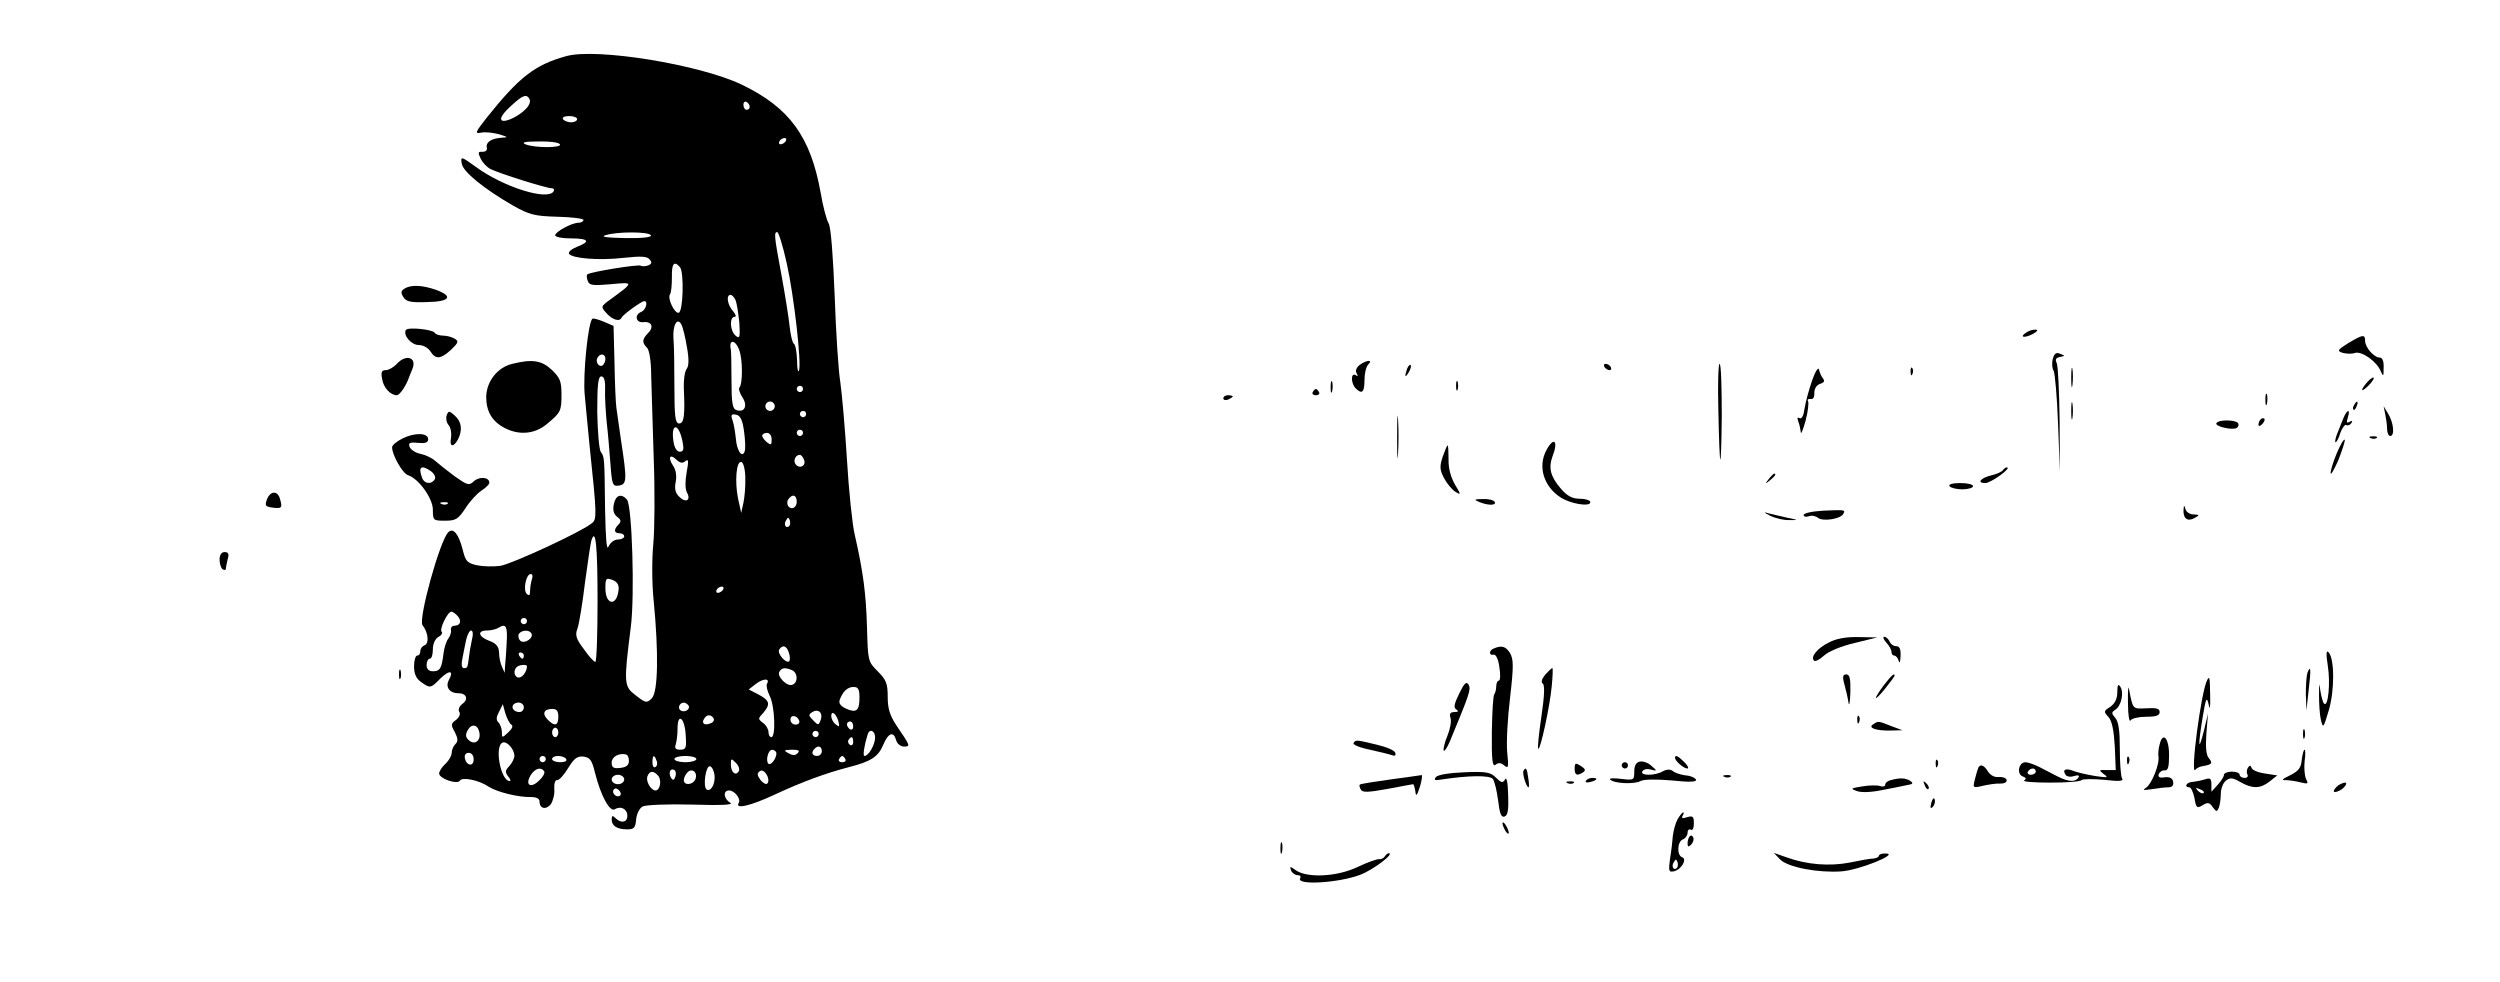 <?xml version="1.0" standalone="no"?>
<!DOCTYPE svg PUBLIC "-//W3C//DTD SVG 20010904//EN"
 "http://www.w3.org/TR/2001/REC-SVG-20010904/DTD/svg10.dtd">
<svg version="1.0" xmlns="http://www.w3.org/2000/svg"
 width="797pt" height="313pt" viewBox="0 0 797 313"
 preserveAspectRatio="xMidYMid meet">

<g transform="translate(0,313) scale(0.1,-0.1)"
fill="#000000" stroke="none">
<path d="M1805 2951 c-101 -28 -150 -67 -254 -197 -36 -46 -38 -51 -18 -47 13
3 39 0 58 -5 29 -9 30 -10 9 -11 -33 -2 -52 -14 -48 -32 2 -8 -4 -13 -14 -13
-14 1 -15 -2 -6 -21 6 -13 20 -28 32 -34 28 -14 177 -61 194 -61 7 0 10 -4 7
-10 -19 -31 -161 14 -248 78 -47 34 -49 34 -45 11 3 -26 71 -81 163 -134 53
-30 69 -34 143 -36 45 -1 82 -6 82 -10 0 -5 -7 -9 -15 -9 -22 0 -75 -29 -75
-40 0 -6 23 -10 50 -10 57 0 64 -10 19 -27 -17 -7 -28 -16 -25 -22 10 -15 96
-22 174 -13 56 6 75 5 83 -5 8 -9 7 -14 -4 -19 -9 -3 -20 -4 -24 -1 -9 5 -163
-20 -171 -28 -2 -2 -2 -12 2 -21 5 -14 16 -15 74 -10 74 7 74 7 -4 -50 -29
-21 -29 -22 -10 -43 19 -21 42 -28 48 -13 4 9 63 52 72 52 13 0 5 -28 -9 -34
-24 -9 -18 -36 6 -33 27 3 35 -16 14 -36 -18 -19 -19 -29 -2 -46 7 -7 13 -43
13 -89 1 -42 5 -160 8 -262 4 -102 3 -224 -1 -271 -5 -50 -5 -128 1 -185 16
-165 14 -290 -6 -310 -16 -16 -19 -16 -51 9 -38 29 -39 36 -16 218 13 101 4
386 -12 406 -18 21 -36 15 -42 -14 -4 -19 -1 -32 11 -41 12 -9 13 -15 4 -24
-16 -16 -15 -28 3 -28 8 0 15 -4 15 -10 0 -5 -9 -10 -20 -10 -12 0 -24 -10
-30 -22 -6 -16 -9 22 -11 117 -2 174 -2 167 -14 185 -5 8 -10 66 -11 128 0 87
3 112 13 112 9 0 13 -13 12 -42 -1 -24 2 -70 5 -103 4 -33 9 -93 12 -133 5
-68 7 -73 27 -70 26 4 26 18 7 143 -6 44 -13 91 -15 105 -2 14 -5 78 -6 143
l-3 118 -30 13 c-17 7 -34 12 -37 10 -14 -8 -31 -178 -25 -242 3 -37 11 -112
16 -167 23 -219 23 -230 7 -243 -32 -27 -255 -130 -292 -136 -22 -3 -56 -2
-75 2 -31 7 -36 13 -45 50 -13 50 -30 71 -46 55 -27 -27 -96 -277 -82 -296 18
-23 22 -58 7 -64 -8 -3 -14 -11 -14 -19 0 -8 -4 -14 -10 -14 -5 0 -10 -15 -10
-34 0 -25 7 -39 22 -50 29 -21 31 -21 62 11 29 28 44 26 27 -5 -12 -22 2 -42
30 -42 26 0 34 -19 13 -34 -10 -8 -14 -18 -10 -25 5 -7 0 -18 -10 -26 -17 -12
-17 -16 -4 -39 10 -20 11 -29 2 -38 -7 -7 -12 -19 -12 -28 0 -9 -9 -25 -20
-35 -11 -10 -20 -24 -20 -31 0 -16 57 -36 66 -23 7 13 61 2 92 -19 26 -17 94
-34 135 -33 17 0 27 -5 27 -14 0 -23 20 -28 36 -9 7 11 13 33 11 49 -1 17 3
29 9 28 6 -1 22 16 35 38 19 31 29 39 49 37 21 -3 27 -11 37 -52 18 -72 47
-126 63 -116 19 12 40 1 40 -21 0 -21 -20 -25 -38 -7 -9 9 -12 8 -12 -4 0 -21
17 -32 50 -32 21 0 26 5 28 32 2 18 11 36 21 41 9 5 80 8 156 6 97 -3 135 -1
123 6 -21 12 -24 39 -4 39 18 0 39 -27 31 -40 -13 -21 38 -9 113 26 88 41 164
69 237 88 71 18 95 33 111 72 16 38 33 44 41 14 3 -11 14 -20 25 -20 21 0 21
1 -24 67 -21 32 -28 53 -28 92 0 42 -5 54 -32 81 -31 31 -31 33 -34 140 -3
106 -12 177 -39 295 -8 33 -19 141 -25 241 -6 99 -16 210 -21 245 -6 35 -14
159 -18 274 -5 128 -12 219 -19 232 -7 12 -19 57 -26 100 -32 177 -99 270
-251 343 -133 64 -463 118 -560 91z m-121 -159 c-17 -26 -74 -56 -85 -45 -6 6
5 23 32 47 30 28 44 35 52 27 8 -8 9 -16 1 -29z m706 -3 c0 -5 -4 -9 -10 -9
-5 0 -10 7 -10 16 0 8 5 12 10 9 6 -3 10 -10 10 -16z m-550 -39 c0 -5 -9 -10
-19 -10 -11 0 -23 5 -26 10 -4 6 5 10 19 10 14 0 26 -4 26 -10z m665 -70 c-3
-5 -11 -10 -16 -10 -6 0 -7 5 -4 10 3 6 11 10 16 10 6 0 7 -4 4 -10z m-720
-10 c8 -12 -81 -12 -110 0 -14 6 -2 9 42 9 34 1 65 -3 68 -9z m290 -290 c4 -6
-25 -10 -82 -9 -59 1 -80 4 -63 9 36 12 138 12 145 0z m433 -89 c23 -101 48
-321 39 -343 -3 -7 -6 8 -6 34 -1 26 -5 49 -10 52 -5 3 -11 29 -14 58 -3 29
-15 103 -26 163 -23 123 -24 135 -13 135 4 0 18 -44 30 -99z m-340 -13 c13
-17 10 -140 -4 -145 -13 -4 -37 45 -28 59 4 5 6 30 6 54 -1 44 7 54 26 32z
m177 -105 c4 -10 9 -42 12 -72 3 -47 1 -52 -12 -41 -18 15 -20 60 -3 60 6 0 4
7 -5 18 -18 20 -23 52 -8 52 5 0 12 -8 16 -17z m-155 -150 c7 -38 6 -61 -1
-69 -6 -8 -10 -35 -9 -61 4 -87 1 -113 -15 -113 -12 0 -15 20 -15 118 0 64 -1
133 -3 152 -3 43 12 70 25 46 5 -9 13 -42 18 -73z m167 -10 c11 -30 11 -108 0
-119 -3 -3 1 -17 10 -31 18 -27 6 -50 -20 -40 -12 4 -15 25 -15 94 0 48 -1 93
-2 98 -8 35 15 33 27 -2z m-427 -27 c0 -8 -4 -17 -9 -21 -12 -7 -24 12 -16 25
9 15 25 12 25 -4z m630 -96 c0 -5 -4 -10 -10 -10 -5 0 -10 5 -10 10 0 6 5 10
10 10 6 0 10 -4 10 -10z m-90 -55 c0 -8 -7 -15 -15 -15 -8 0 -15 7 -15 15 0 8
7 15 15 15 8 0 15 -7 15 -15z m100 -25 c0 -5 -4 -10 -10 -10 -5 0 -10 5 -10
10 0 6 5 10 10 10 6 0 10 -4 10 -10z m-198 -55 c4 -28 5 -56 2 -64 -8 -23 -25
2 -28 40 -2 19 -6 45 -10 57 -7 20 -5 23 10 20 14 -2 21 -16 26 -53z m-196
-33 c5 -25 3 -32 -9 -32 -9 0 -17 12 -20 33 -9 60 17 60 29 -1z m384 28 c0 -5
-4 -10 -10 -10 -5 0 -10 5 -10 10 0 6 5 10 10 10 6 0 10 -4 10 -10z m-100 -21
c0 -18 -2 -19 -15 -9 -8 7 -15 16 -15 21 0 5 7 9 15 9 9 0 15 -9 15 -21z
m-275 -69 c10 8 11 1 4 -36 -5 -28 -5 -53 1 -64 14 -25 -4 -35 -25 -13 -12 11
-15 25 -11 46 4 19 1 39 -8 52 -18 27 -10 40 11 19 11 -10 19 -12 28 -4z m378
5 c8 -18 -11 -31 -25 -17 -11 11 -3 32 12 32 4 0 10 -7 13 -15z m-187 -58 c1
-26 -2 -62 -6 -80 l-7 -32 -10 45 c-11 54 -6 123 11 117 6 -2 12 -25 12 -50z
m164 -77 c0 -11 -7 -20 -15 -20 -15 0 -21 21 -8 33 12 13 23 7 23 -13z m-24
-77 c-10 -10 -19 5 -10 18 6 11 8 11 12 0 2 -7 1 -15 -2 -18z m-611 -239 c0
-106 -3 -194 -7 -194 -5 0 -21 18 -37 41 -25 33 -28 45 -20 65 5 14 16 80 24
147 9 67 18 128 21 136 13 38 19 -18 19 -195z m-209 70 c-3 -9 -6 -25 -6 -37
0 -15 -3 -18 -11 -10 -12 12 -2 63 13 63 6 0 7 -7 4 -16z m276 -35 c-6 -54
-42 -48 -42 6 0 31 2 34 23 26 15 -6 21 -16 19 -32z m333 1 c-3 -5 -11 -10
-16 -10 -6 0 -7 5 -4 10 3 6 11 10 16 10 6 0 7 -4 4 -10z m-845 -85 c13 -16 7
-30 -13 -30 -7 -1 -11 -7 -9 -14 1 -7 -3 -19 -9 -27 -6 -8 -13 -29 -15 -47 -6
-48 -11 -57 -34 -57 -13 0 -20 7 -20 20 0 11 5 20 10 20 6 0 10 13 10 30 0 17
7 33 17 39 10 5 15 13 11 17 -8 8 19 64 31 64 5 0 14 -7 21 -15z m220 -15 c0
-5 -4 -10 -10 -10 -5 0 -10 5 -10 10 0 6 5 10 10 10 6 0 10 -4 10 -10z m-65
-73 c-1 -28 -4 -61 -5 -72 l-1 -20 -9 20 c-5 11 -9 31 -9 45 -1 19 -9 29 -31
37 -35 13 -40 33 -7 33 12 0 29 4 37 9 23 15 29 4 25 -52z m-111 11 c-4 -18
-8 -42 -9 -53 -4 -34 -5 -35 -16 -35 -7 0 -9 11 -5 30 3 17 9 44 12 60 4 17
11 30 16 30 6 0 7 -13 2 -32z m190 23 c9 -15 -23 -36 -36 -23 -5 5 -7 15 -4
21 9 13 33 14 40 2z m821 -62 c4 -11 4 -23 1 -27 -10 -9 -39 25 -32 37 11 17
24 13 31 -10z m-845 -9 c0 -5 -2 -10 -4 -10 -3 0 -8 5 -11 10 -3 6 -1 10 4 10
6 0 11 -4 11 -10z m10 -34 c0 -16 -14 -36 -26 -36 -14 0 -19 22 -7 33 7 8 33
10 33 3z m844 -12 c20 -8 21 -40 2 -47 -17 -7 -51 28 -41 42 7 12 17 14 39 5z
m-79 -44 c-3 -5 1 -23 9 -39 16 -31 20 -131 5 -131 -5 0 -9 7 -9 16 0 9 -8 23
-17 29 -17 13 -17 14 0 32 24 28 21 40 -15 59 l-31 16 23 18 c24 18 46 18 35
0z m295 -44 c0 -42 -10 -50 -43 -35 -17 8 -24 17 -20 28 10 27 25 41 44 41 15
0 19 -7 19 -34z m-1070 -31 c0 -8 -6 -15 -14 -15 -17 0 -28 14 -19 24 12 12
33 6 33 -9z m525 6 c7 -12 -12 -24 -25 -16 -11 7 -4 25 10 25 5 0 11 -4 15 -9z
m-565 -61 c7 -4 3 -13 -10 -25 -19 -18 -20 -18 -20 1 0 11 -5 25 -11 31 -8 8
-7 17 2 34 l12 24 8 -29 c5 -16 13 -32 19 -36z m150 25 c0 -29 -12 -32 -34 -9
-19 19 -12 34 15 34 14 0 19 -7 19 -25z m836 -11 c-6 -17 -8 -17 -24 0 -15 15
-15 18 -2 26 19 12 35 -3 26 -26z m57 -4 c4 -17 3 -19 -9 -9 -8 6 -14 18 -14
26 0 20 16 8 23 -17z m-398 10 c3 -6 -1 -13 -10 -16 -19 -8 -30 0 -20 15 8 14
22 14 30 1z m273 -8 c2 -7 -3 -12 -12 -12 -9 0 -16 7 -16 16 0 17 22 14 28 -4z
m-362 -45 c3 -42 1 -47 -18 -47 -14 0 -18 5 -14 16 3 9 6 31 6 51 0 53 23 35
26 -20z m534 27 c0 -8 -4 -12 -10 -9 -5 3 -10 10 -10 16 0 5 5 9 10 9 6 0 10
-7 10 -16z m-1192 -18 c6 -27 -14 -42 -32 -27 -12 10 -13 18 -5 33 12 22 32
19 37 -6z m252 -1 c0 -8 -4 -15 -10 -15 -5 0 -10 7 -10 15 0 8 5 15 10 15 6 0
10 -7 10 -15z m830 -5 c0 -5 -4 -10 -10 -10 -5 0 -10 5 -10 10 0 6 5 10 10 10
6 0 10 -4 10 -10z m180 -12 c-1 -23 -21 -58 -34 -58 -6 0 -1 33 10 68 6 21 24
13 24 -10z m-70 -14 c0 -8 -5 -12 -10 -9 -6 4 -8 11 -5 16 9 14 15 11 15 -7z
m-1080 -43 c0 -8 -7 -23 -16 -33 -14 -14 -14 -20 -4 -33 7 -8 9 -15 5 -15 -29
0 -50 113 -22 123 14 4 36 -21 37 -42z m980 14 c0 -8 -7 -15 -15 -15 -16 0
-20 12 -8 23 11 12 23 8 23 -8z m-147 -1 c9 -9 -12 -46 -23 -39 -4 3 -6 14 -3
25 5 20 15 25 26 14z m70 -5 c-8 -8 -16 -8 -30 0 -16 9 -14 10 12 11 21 0 26
-3 18 -11z m-1033 -20 c0 -24 -23 -21 -28 4 -2 10 3 17 12 17 10 0 16 -9 16
-21z m495 -5 c0 -13 -8 -20 -27 -22 -22 -3 -28 1 -28 17 0 18 22 31 45 26 6
-1 10 -10 10 -21z m-265 6 c0 -5 -4 -10 -10 -10 -5 0 -10 5 -10 10 0 6 5 10
10 10 6 0 10 -4 10 -10z m65 0 c4 -6 -5 -10 -19 -10 -14 0 -26 5 -26 10 0 6 9
10 19 10 11 0 23 -4 26 -10z m288 -5 c4 -8 2 -17 -3 -20 -6 -4 -10 3 -10 14 0
25 6 27 13 6z m127 5 c0 -5 -16 -10 -35 -10 -19 0 -35 5 -35 10 0 6 16 10 35
10 19 0 35 -4 35 -10z m475 0 c3 -5 -1 -10 -10 -10 -9 0 -13 5 -10 10 3 6 8
10 10 10 2 0 7 -4 10 -10z m-340 -39 c-10 -16 -25 -3 -25 22 0 20 1 20 16 5 9
-9 13 -21 9 -27z m-77 -12 c3 -28 -12 -54 -25 -46 -13 8 -3 79 11 74 6 -2 12
-14 14 -28z m-543 12 c3 -6 -5 -19 -17 -30 -27 -26 -45 -13 -26 18 14 22 33
27 43 12z m418 -17 c-4 -12 -8 -13 -14 -3 -9 15 -2 32 11 24 5 -3 6 -13 3 -21z
m64 -8 c-8 -19 -37 -21 -37 -3 0 7 5 18 12 25 15 15 33 -1 25 -22z m229 -14
c-4 -4 -14 2 -22 12 -11 16 -11 21 -1 28 14 9 35 -27 23 -40z m-347 24 c11
-14 5 -46 -9 -46 -15 0 -32 30 -26 45 7 19 20 19 35 1z m-109 -11 c0 -8 -9
-15 -20 -15 -11 0 -20 7 -20 15 0 8 9 15 20 15 11 0 20 -7 20 -15z m-13 -51
c-9 -9 -28 6 -21 18 4 6 10 6 17 -1 6 -6 8 -13 4 -17z"/>
<path d="M1290 2210 c-12 -7 -13 -13 -4 -27 9 -15 24 -18 75 -16 73 1 86 18
29 39 -43 15 -80 17 -100 4z"/>
<path d="M1294 2078 c-10 -16 17 -48 41 -48 14 0 30 -9 37 -20 17 -27 33 -25
66 5 23 22 25 27 12 35 -8 5 -25 10 -37 10 -12 0 -24 4 -27 9 -7 11 -86 19
-92 9z"/>
<path d="M6460 2070 c-24 -15 -7 -19 20 -5 15 8 19 14 10 14 -8 1 -22 -3 -30
-9z"/>
<path d="M7486 2036 c-35 -22 -36 -25 -17 -31 12 -3 29 -4 39 0 22 6 70 -28
82 -59 8 -18 9 -17 9 12 1 20 -4 32 -12 32 -19 0 -47 33 -47 53 0 22 -7 21
-54 -7z"/>
<path d="M6544 1985 c-3 -13 -2 -30 3 -37 4 -7 11 -83 14 -168 l6 -155 -1 165
c-1 91 -5 172 -9 182 -6 12 -3 17 10 20 17 3 17 4 1 10 -13 6 -19 1 -24 -17z"/>
<path d="M1265 1970 c-10 -11 -26 -20 -35 -20 -13 0 -16 -6 -12 -27 4 -29 27
-53 47 -53 10 0 32 34 40 60 1 3 5 13 9 22 17 38 -19 51 -49 18z"/>
<path d="M1633 1970 c-47 -11 -82 -56 -83 -105 0 -47 19 -79 60 -100 45 -23
94 -19 132 12 46 38 48 42 48 96 0 42 -5 53 -31 78 -32 30 -62 35 -126 19z"/>
<path d="M4335 1967 c-11 -9 -15 -19 -10 -27 5 -9 4 -11 -3 -6 -16 10 -16 -26
0 -42 20 -20 28 -13 28 26 0 21 5 43 12 50 16 16 -4 15 -27 -1z"/>
<path d="M4486 1955 c-9 -26 -7 -32 5 -12 6 10 9 21 6 23 -2 3 -7 -2 -11 -11z"/>
<path d="M5115 1960 c3 -5 11 -10 16 -10 6 0 7 5 4 10 -3 6 -11 10 -16 10 -6
0 -7 -4 -4 -10z"/>
<path d="M5478 1828 c4 -207 9 -218 11 -25 0 92 -2 167 -7 167 -4 0 -6 -64 -4
-142z"/>
<path d="M5777 1917 c-10 -29 -21 -69 -24 -89 -3 -23 -9 -35 -16 -31 -7 4 -8
0 -4 -11 4 -10 7 -25 8 -34 0 -9 7 7 15 36 8 30 11 58 8 63 -3 5 0 8 8 7 8 -2
13 6 12 19 0 14 7 25 18 29 13 4 16 9 10 17 -6 7 -11 20 -13 29 -2 9 -12 -6
-22 -35z"/>
<path d="M6603 1925 c0 -27 2 -38 4 -22 2 15 2 37 0 50 -2 12 -4 0 -4 -28z"/>
<path d="M6091 1944 c0 -11 3 -14 6 -6 3 7 2 16 -1 19 -3 4 -6 -2 -5 -13z"/>
<path d="M7547 1912 c-24 -27 -21 -36 4 -11 11 11 19 23 16 25 -2 2 -11 -4
-20 -14z"/>
<path d="M4242 1895 c0 -16 2 -22 5 -12 2 9 2 23 0 30 -3 6 -5 -1 -5 -18z"/>
<path d="M4642 1900 c0 -14 2 -19 5 -12 2 6 2 18 0 25 -3 6 -5 1 -5 -13z"/>
<path d="M4185 1880 c-3 -5 1 -10 10 -10 9 0 13 5 10 10 -3 6 -8 10 -10 10 -2
0 -7 -4 -10 -10z"/>
<path d="M7222 1855 c0 -16 2 -22 5 -12 2 9 2 23 0 30 -3 6 -5 -1 -5 -18z"/>
<path d="M3900 1860 c0 -5 7 -7 15 -4 8 4 15 8 15 10 0 2 -7 4 -15 4 -8 0 -15
-4 -15 -10z"/>
<path d="M6603 1820 c0 -25 2 -35 4 -22 2 12 2 32 0 45 -2 12 -4 2 -4 -23z"/>
<path d="M7505 1839 c-4 -6 -5 -12 -2 -15 2 -3 7 2 10 11 7 17 1 20 -8 4z"/>
<path d="M4454 1735 c0 -60 1 -84 3 -52 2 32 2 81 0 110 -2 29 -3 3 -3 -58z"/>
<path d="M7604 1810 c3 -14 6 -35 6 -47 0 -13 5 -23 10 -23 15 0 11 42 -6 70
l-15 25 5 -25z"/>
<path d="M1424 1806 c-3 -9 -1 -23 6 -31 7 -8 10 -26 8 -40 -6 -30 7 -33 22
-6 15 30 12 56 -10 76 -18 16 -20 16 -26 1z"/>
<path d="M7470 1795 c-6 -14 -14 -36 -20 -50 -5 -14 -7 -25 -4 -25 3 0 10 13
15 30 6 16 15 28 19 25 5 -3 12 0 16 6 5 8 3 9 -6 4 -9 -5 -10 -2 -5 14 9 30
-3 26 -15 -4z"/>
<path d="M7207 1793 c-4 -3 -7 -11 -7 -17 0 -6 5 -5 12 2 6 6 9 14 7 17 -3 3
-9 2 -12 -2z"/>
<path d="M7066 1781 c-7 -10 52 -24 65 -15 5 3 7 10 4 15 -8 11 -62 12 -69 0z"/>
<path d="M1283 1732 c-18 -9 -33 -21 -33 -28 0 -25 34 -84 51 -89 34 -11 79
-74 79 -110 0 -34 1 -35 39 -35 34 0 42 5 65 40 14 22 37 47 51 56 14 9 25 20
25 25 0 18 -31 21 -49 5 -16 -15 -21 -13 -62 16 -24 18 -52 40 -62 49 -10 9
-31 19 -46 22 -16 3 -31 13 -35 22 -5 13 0 16 27 13 23 -2 32 1 32 12 0 20
-42 22 -82 2z m92 -105 c10 -8 15 -19 11 -25 -10 -17 -33 -15 -40 4 -14 36 -3
44 29 21z m52 -103 c-3 -3 -12 -4 -19 -1 -8 3 -5 6 6 6 11 1 17 -2 13 -5z"/>
<path d="M7558 1733 c7 -3 16 -2 19 1 4 3 -2 6 -13 5 -11 0 -14 -3 -6 -6z"/>
<path d="M7450 1686 c-11 -26 -20 -55 -20 -64 0 -9 11 10 25 42 13 33 22 62
20 64 -3 3 -14 -16 -25 -42z"/>
<path d="M4930 1695 c-28 -52 -9 -115 44 -150 31 -21 96 -32 96 -16 0 6 -15
11 -33 11 -24 0 -40 8 -60 31 -34 39 -41 67 -28 103 20 50 5 66 -19 21z"/>
<path d="M4599 1673 c-10 -31 -9 -41 5 -68 9 -17 25 -36 36 -43 18 -11 18 -9
-2 24 -13 23 -21 52 -20 80 0 24 -1 44 -3 44 -2 0 -9 -17 -16 -37z"/>
<path d="M6385 1631 c-3 -5 -19 -12 -35 -16 -35 -8 -50 -25 -21 -25 18 0 86
49 69 50 -4 0 -9 -4 -13 -9z"/>
<path d="M5639 1603 c-13 -16 -12 -17 4 -4 16 13 21 21 13 21 -2 0 -10 -8 -17
-17z"/>
<path d="M6215 1580 c3 -5 22 -10 41 -10 19 0 34 5 34 10 0 6 -18 10 -41 10
-24 0 -38 -4 -34 -10z"/>
<path d="M851 1538 c-7 -20 -5 -23 16 -26 31 -4 34 -2 26 26 -7 29 -31 28 -42
0z"/>
<path d="M4715 1530 c28 -12 57 -12 50 0 -3 6 -21 10 -38 9 -27 0 -29 -2 -12
-9z"/>
<path d="M6961 1503 c-1 -27 14 -37 36 -24 16 9 16 10 -4 11 -12 0 -24 8 -26
18 -4 13 -5 12 -6 -5z"/>
<path d="M5813 1502 c-36 -2 -63 -8 -63 -14 0 -5 7 -7 16 -4 9 4 23 1 30 -5
15 -12 70 -4 80 12 8 14 7 14 -63 11z"/>
<path d="M5645 1485 c17 -8 44 -14 60 -13 29 0 29 0 -5 7 -19 4 -46 11 -60 14
-20 6 -19 4 5 -8z"/>
<path d="M700 1346 c0 -14 5 -28 10 -31 6 -3 10 -3 10 2 0 4 3 18 6 31 5 16 2
22 -10 22 -10 0 -16 -9 -16 -24z"/>
<path d="M5831 1082 c-37 -18 -60 -46 -48 -58 4 -4 18 3 32 16 14 13 54 30 97
40 l73 18 -60 1 c-39 1 -72 -5 -94 -17z"/>
<path d="M6013 1082 c10 -10 17 -24 17 -30 0 -7 4 -12 9 -12 5 0 12 -8 14 -17
3 -10 5 -3 6 15 1 23 -3 32 -14 32 -9 0 -18 7 -21 15 -4 8 -11 15 -17 15 -5 0
-3 -8 6 -18z"/>
<path d="M4763 1063 c-17 -6 -17 -24 -1 -20 7 1 15 -15 18 -40 4 -24 3 -43 -2
-43 -4 0 -8 -8 -8 -18 0 -10 -3 -21 -6 -25 -4 -3 -7 -58 -8 -121 -1 -90 2
-112 12 -104 8 7 17 7 27 -2 14 -11 15 -7 10 41 -3 30 1 108 9 174 12 103 11
123 0 143 -14 22 -27 25 -51 15z"/>
<path d="M7421 1008 c9 -56 1 -135 -12 -121 -4 4 -9 24 -12 43 -3 26 -4 22 -4
-15 0 -27 2 -63 6 -80 7 -28 8 -27 25 30 19 63 19 166 -1 186 -7 7 -8 -6 -2
-43z"/>
<path d="M1272 980 c0 -14 2 -19 5 -12 2 6 2 18 0 25 -3 6 -5 1 -5 -13z"/>
<path d="M4926 979 c-11 -14 -14 -24 -8 -28 7 -4 6 -38 -4 -105 -8 -54 -13
-101 -10 -103 6 -7 37 134 43 200 3 31 4 57 2 57 -3 0 -13 -10 -23 -21z"/>
<path d="M7356 985 c-3 -9 -5 -40 -5 -68 l2 -52 7 65 c8 67 7 82 -4 55z"/>
<path d="M5880 948 c5 -18 11 -44 13 -58 2 -14 5 1 6 33 1 43 -2 57 -13 57
-11 0 -13 -7 -6 -32z"/>
<path d="M6006 946 c-36 -48 -33 -57 4 -11 17 21 30 39 30 41 0 10 -10 1 -34
-30z"/>
<path d="M7037 963 c-19 -31 -56 -311 -38 -287 3 5 15 11 26 12 27 5 30 9 16
26 -8 10 -10 36 -7 78 l5 63 -13 -55 c-18 -71 -19 -49 -4 43 10 61 13 68 19
42 4 -21 6 -12 5 27 -1 60 -2 63 -9 51z"/>
<path d="M4652 919 c-16 -33 -19 -45 -9 -51 8 -5 6 -8 -6 -8 -13 0 -17 -5 -13
-18 4 -11 -1 -36 -9 -56 -9 -21 -14 -43 -13 -48 2 -6 11 7 20 28 63 152 68
166 60 181 -7 12 -14 5 -30 -28z"/>
<path d="M6750 924 c0 -21 -7 -36 -22 -47 -22 -14 -22 -16 -6 -33 11 -13 17
-42 20 -94 l3 -75 -28 0 c-26 1 -27 0 -10 -13 16 -11 12 -12 -27 -6 -25 4 -56
11 -69 16 -26 10 -37 5 -26 -12 4 -6 16 -8 27 -4 14 4 18 2 14 -5 -10 -15 -32
-14 -67 4 -16 8 -42 22 -58 30 -16 8 -36 15 -44 15 -21 0 -29 -37 -9 -45 11
-4 13 -8 5 -13 -6 -4 31 -7 82 -7 51 0 97 3 101 8 4 4 37 4 72 1 51 -6 63 -4
57 5 -4 7 -7 50 -7 94 0 58 -4 87 -15 99 -12 14 -12 17 0 25 19 11 29 54 17
73 -7 11 -10 7 -10 -16z m-260 -254 c0 -5 -7 -10 -16 -10 -8 0 -12 5 -9 10 3
6 10 10 16 10 5 0 9 -4 9 -10z"/>
<path d="M6784 888 c0 -36 4 -61 8 -55 4 7 27 12 50 12 32 0 43 4 43 15 0 11
-10 14 -42 12 -45 -2 -43 -5 -56 63 -2 11 -4 -10 -3 -47z"/>
<path d="M5921 834 c0 -11 3 -14 6 -6 3 7 2 16 -1 19 -3 4 -6 -2 -5 -13z"/>
<path d="M5972 821 c-19 -11 8 -21 56 -20 l37 1 -35 13 c-43 17 -42 17 -58 6z"/>
<path d="M7342 790 c0 -14 2 -19 5 -12 2 6 2 18 0 25 -3 6 -5 1 -5 -13z"/>
<path d="M6885 757 c-4 -13 -5 -31 -4 -38 5 -23 -21 -88 -39 -100 -13 -8 -10
-9 17 -5 18 3 42 6 53 6 13 0 18 6 16 18 -2 11 -11 16 -27 14 -16 -3 -22 1
-19 10 3 7 11 13 19 12 11 -1 14 12 14 49 0 54 -20 76 -30 34z"/>
<path d="M4315 761 c-3 -5 21 -15 52 -21 32 -7 64 -15 72 -18 8 -3 12 0 9 8
-2 8 -29 19 -59 26 -67 16 -67 16 -74 5z"/>
<path d="M7338 708 c-2 -26 -10 -36 -38 -50 -23 -11 -28 -16 -15 -15 11 0 33
-3 48 -7 25 -6 27 -5 19 10 -5 10 -7 35 -5 56 3 21 3 38 0 38 -3 0 -7 -15 -9
-32z"/>
<path d="M5340 714 c0 -10 28 -34 39 -34 6 0 2 9 -9 20 -20 20 -30 25 -30 14z"/>
<path d="M6781 704 c0 -11 3 -14 6 -6 3 7 2 16 -1 19 -3 4 -6 -2 -5 -13z"/>
<path d="M5228 702 c-12 -2 -18 -13 -18 -32 0 -27 -1 -28 -42 -23 -24 3 -40 2
-35 -2 11 -13 77 -16 97 -5 11 6 51 6 99 2 56 -6 80 -5 78 2 -2 6 -17 13 -33
14 -16 2 -34 8 -41 14 -8 6 -19 6 -32 -1 -26 -15 -74 -14 -65 0 3 6 15 9 25 6
23 -6 23 -5 2 13 -10 9 -26 14 -35 12z"/>
<path d="M6171 694 c0 -11 3 -14 6 -6 3 7 2 16 -1 19 -3 4 -6 -2 -5 -13z"/>
<path d="M5020 680 c0 -21 7 -25 27 -12 9 6 7 11 -7 20 -17 11 -20 10 -20 -8z"/>
<path d="M5170 690 c0 -5 5 -10 10 -10 6 0 10 5 10 10 0 6 -4 10 -10 10 -5 0
-10 -4 -10 -10z"/>
<path d="M6307 683 c-2 -5 -7 -21 -11 -37 -7 -28 -7 -29 26 -21 18 4 43 8 56
7 13 0 21 5 19 12 -2 6 -14 10 -26 9 -12 -2 -26 6 -33 17 -13 21 -24 25 -31
13z"/>
<path d="M7166 682 c-4 -7 -4 -16 -1 -22 3 -5 -1 -10 -9 -10 -9 0 -16 5 -16
10 0 6 -11 10 -25 10 -14 0 -25 -5 -25 -10 0 -6 -9 -20 -20 -32 l-20 -22 0 23
c0 20 -4 22 -22 16 -13 -4 -31 -7 -40 -8 -18 -1 -26 -17 -8 -17 5 0 12 -16 16
-34 5 -32 8 -34 26 -23 16 10 22 9 32 -6 12 -16 14 -16 20 -1 3 8 6 28 6 44 0
15 7 34 16 41 14 11 21 10 46 -4 38 -22 64 -22 94 2 l24 19 -39 6 c-22 3 -41
11 -43 18 -3 9 -6 9 -12 0z m-141 -80 c-3 -3 -11 0 -18 7 -9 10 -8 11 6 5 10
-3 15 -9 12 -12z"/>
<path d="M4857 673 c-5 -8 9 -53 16 -53 2 0 2 14 -1 30 -4 31 -8 36 -15 23z"/>
<path d="M4578 653 c-8 -10 -4 -12 18 -8 86 13 152 14 163 2 6 -8 13 -39 17
-69 5 -43 10 -55 21 -51 10 4 13 22 11 69 -1 40 -5 59 -10 49 -7 -12 -12 -11
-29 6 -17 17 -31 20 -100 17 -49 -2 -85 -8 -91 -15z"/>
<path d="M4432 645 c-51 -7 -94 -14 -97 -16 -2 -3 -1 -10 4 -17 5 -9 24 -8 85
3 43 8 79 15 81 15 2 0 5 -10 7 -22 2 -19 5 -16 15 15 6 20 8 37 5 36 -4 -1
-49 -7 -100 -14z"/>
<path d="M5498 653 c7 -3 16 -2 19 1 4 3 -2 6 -13 5 -11 0 -14 -3 -6 -6z"/>
<path d="M5056 641 c-4 -5 3 -7 14 -4 23 6 26 13 6 13 -8 0 -17 -4 -20 -9z"/>
<path d="M6028 643 c-10 -2 -18 -9 -18 -15 0 -5 -7 -7 -16 -4 -8 3 -34 3 -57
-1 -37 -6 -39 -7 -17 -15 14 -5 45 -4 79 3 31 6 67 13 80 16 20 3 22 6 10 14
-15 9 -32 10 -61 2z"/>
<path d="M4998 633 c7 -3 16 -2 19 1 4 3 -2 6 -13 5 -11 0 -14 -3 -6 -6z"/>
<path d="M6136 627 c3 -10 9 -15 12 -12 3 3 0 11 -7 18 -10 9 -11 8 -5 -6z"/>
<path d="M7454 626 c-10 -8 -16 -17 -13 -20 3 -3 14 1 25 8 10 8 16 17 13 20
-3 3 -14 -1 -25 -8z"/>
<path d="M6157 571 c-4 -17 -3 -21 5 -13 5 5 8 16 6 23 -3 8 -7 3 -11 -10z"/>
<path d="M5348 518 c-7 -13 -13 -36 -15 -53 -1 -16 -5 -50 -9 -73 -5 -38 -4
-43 11 -40 24 4 45 39 28 45 -18 6 -16 50 2 57 8 3 15 13 15 21 0 9 5 13 10
10 6 -4 10 5 10 20 0 22 -3 25 -21 20 -15 -5 -19 -4 -15 4 4 6 5 11 2 11 -3 0
-11 -10 -18 -22z m-2 -155 c-10 -10 -19 5 -10 18 6 11 8 11 12 0 2 -7 1 -15
-2 -18z"/>
<path d="M4790 505 c0 -5 5 -17 10 -25 5 -8 10 -10 10 -5 0 6 -5 17 -10 25 -5
8 -10 11 -10 5z"/>
<path d="M5387 464 c-4 -4 -7 -14 -7 -23 0 -11 3 -12 11 -4 6 6 10 16 7 23 -2
6 -7 8 -11 4z"/>
<path d="M4082 425 c0 -16 2 -22 5 -12 2 9 2 23 0 30 -3 6 -5 -1 -5 -18z"/>
<path d="M4415 400 c-4 -6 -12 -10 -18 -9 -7 1 -37 -10 -67 -24 -65 -32 -161
-37 -198 -12 -20 14 -21 14 -16 0 3 -8 13 -15 21 -15 8 0 11 -4 8 -10 -14 -23
122 -15 191 11 42 16 112 69 91 69 -3 0 -9 -5 -12 -10z"/>
<path d="M5675 390 c25 -25 120 -43 195 -38 57 4 185 56 143 57 -13 1 -23 -3
-23 -7 0 -4 -8 -8 -17 -9 -10 0 -44 -6 -77 -13 -63 -12 -135 -7 -201 17 l-40
14 20 -21z"/>
</g>
</svg>
